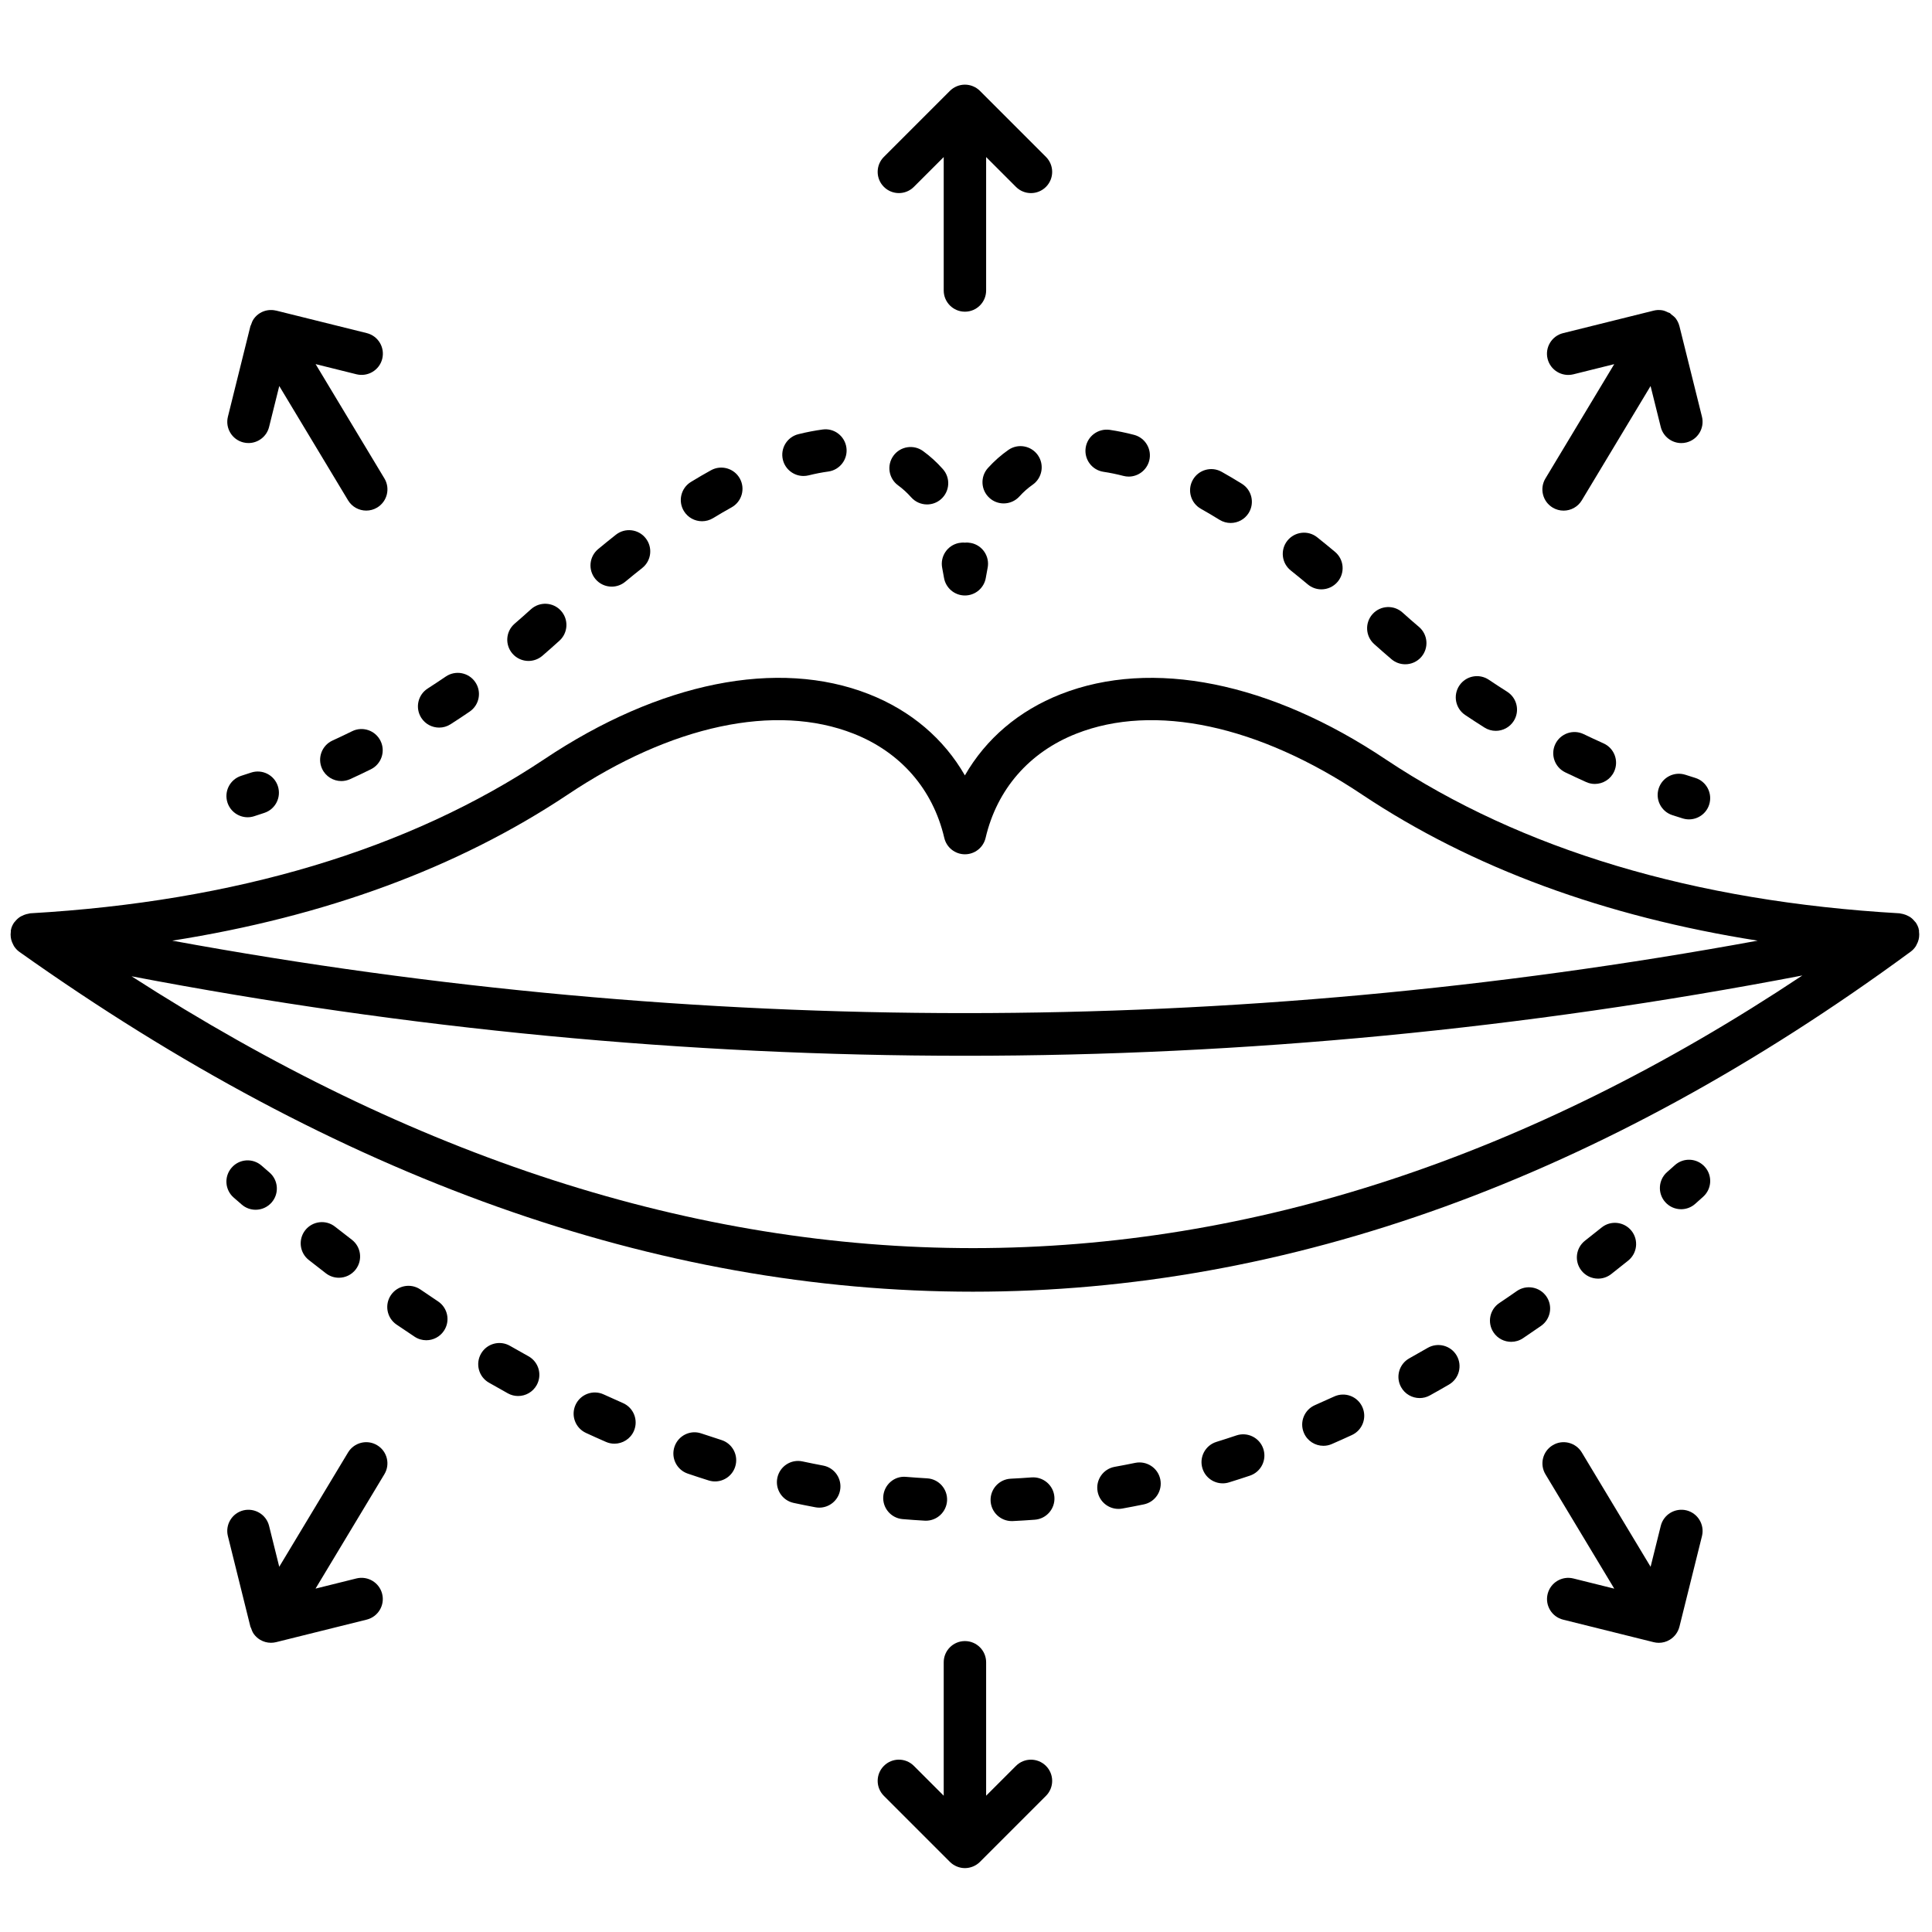 <svg xmlns="http://www.w3.org/2000/svg" xmlns:xlink="http://www.w3.org/1999/xlink" version="1.1" width="256" height="256" viewBox="0 0 256 256" xml:space="preserve">

<defs>
</defs>
<g style="stroke: none; stroke-width: 0; stroke-dasharray: none; stroke-linecap: butt; stroke-linejoin: miter; stroke-miterlimit: 10; fill: none; fill-rule: nonzero; opacity: 1;" transform="translate(1.407 1.407) scale(2.81 2.81)" >
	<path d="M 89.972 43.805 c 0.01 -0.039 0.016 -0.077 0.021 -0.117 c 0.011 -0.086 0.009 -0.173 -0.003 -0.261 c -0.003 -0.025 0.004 -0.048 -0.001 -0.073 c -0.002 -0.011 -0.01 -0.018 -0.013 -0.029 c -0.004 -0.015 -0.002 -0.03 -0.006 -0.045 c -0.031 -0.103 -0.077 -0.198 -0.136 -0.283 c -0.011 -0.017 -0.028 -0.028 -0.041 -0.044 c -0.06 -0.076 -0.128 -0.143 -0.207 -0.199 c -0.033 -0.024 -0.069 -0.04 -0.105 -0.06 c -0.068 -0.037 -0.139 -0.066 -0.216 -0.086 c -0.041 -0.011 -0.08 -0.021 -0.122 -0.026 c -0.026 -0.004 -0.05 -0.015 -0.076 -0.016 c -9.677 -0.557 -17.825 -2.997 -24.214 -7.251 c -5.449 -3.651 -11.035 -4.773 -15.336 -3.081 c -1.981 0.78 -3.527 2.103 -4.519 3.829 c -0.991 -1.726 -2.538 -3.048 -4.519 -3.829 c -4.297 -1.694 -9.887 -0.569 -15.334 3.079 c -6.391 4.256 -14.539 6.696 -24.216 7.253 c -0.027 0.002 -0.052 0.013 -0.078 0.017 c -0.039 0.005 -0.074 0.014 -0.111 0.024 C 0.659 42.629 0.583 42.66 0.509 42.7 c -0.031 0.017 -0.061 0.031 -0.09 0.052 C 0.337 42.81 0.264 42.88 0.202 42.96 c -0.011 0.014 -0.025 0.023 -0.035 0.038 c -0.06 0.087 -0.109 0.184 -0.139 0.291 c -0.004 0.013 -0.002 0.026 -0.005 0.039 c -0.002 0.01 -0.01 0.017 -0.012 0.027 c -0.005 0.025 0.003 0.049 -0.001 0.074 c -0.012 0.089 -0.015 0.176 -0.003 0.263 c 0.005 0.04 0.012 0.077 0.021 0.115 c 0.021 0.082 0.053 0.158 0.093 0.233 c 0.016 0.03 0.028 0.061 0.047 0.089 c 0.065 0.095 0.143 0.183 0.241 0.252 c 0.001 0.001 0.003 0.002 0.004 0.003 c 0 0 0.001 0.001 0.001 0.001 C 15.46 55.068 30.481 60.409 45.378 60.409 c 14.895 0 29.665 -5.341 44.204 -16.023 c 0.003 -0.002 0.005 -0.003 0.007 -0.005 c 0.005 -0.003 0.009 -0.006 0.014 -0.01 c 0.093 -0.069 0.169 -0.153 0.231 -0.245 c 0.019 -0.028 0.029 -0.058 0.045 -0.087 C 89.92 43.963 89.952 43.887 89.972 43.805 z M 26.259 36.976 c 4.895 -3.28 9.81 -4.33 13.49 -2.881 c 2.221 0.875 3.741 2.621 4.278 4.916 c 0.106 0.452 0.509 0.772 0.974 0.772 c 0.464 0 0.868 -0.32 0.974 -0.772 c 0.537 -2.295 2.057 -4.042 4.278 -4.916 c 3.678 -1.449 8.594 -0.399 13.491 2.883 c 5.176 3.446 11.43 5.742 18.638 6.878 c -24.834 4.555 -49.923 4.556 -74.76 0 C 14.829 42.721 21.083 40.424 26.259 36.976 z M 5.703 45.536 C 18.754 48.03 31.877 49.284 45 49.284 c 13.188 0 26.375 -1.268 39.489 -3.786 C 58.74 62.627 32.274 62.64 5.703 45.536 z" style="stroke: none; stroke-width: 1; stroke-dasharray: none; stroke-linecap: butt; stroke-linejoin: miter; stroke-miterlimit: 10; fill: rgb(0,0,0); fill-rule: nonzero; opacity: 1;" transform=" matrix(1 0 0 1 0 0) " stroke-linecap="round" />
	<path d="M 11.553 56.545 c -0.232 0 -0.466 -0.08 -0.655 -0.245 l -0.378 -0.328 c -0.417 -0.362 -0.462 -0.993 -0.099 -1.41 c 0.361 -0.419 0.993 -0.464 1.411 -0.1 l 0.378 0.328 c 0.417 0.362 0.462 0.993 0.099 1.41 C 12.111 56.428 11.833 56.545 11.553 56.545 z" style="stroke: none; stroke-width: 1; stroke-dasharray: none; stroke-linecap: butt; stroke-linejoin: miter; stroke-miterlimit: 10; fill: rgb(0,0,0); fill-rule: nonzero; opacity: 1;" transform=" matrix(1 0 0 1 0 0) " stroke-linecap="round" />
	<path d="M 47.209 71.226 c -0.529 0 -0.972 -0.416 -0.998 -0.951 c -0.027 -0.551 0.399 -1.021 0.95 -1.048 c 0.328 -0.016 0.656 -0.036 0.985 -0.061 c 0.549 -0.038 1.032 0.371 1.073 0.922 c 0.042 0.551 -0.371 1.031 -0.922 1.073 c -0.346 0.026 -0.692 0.047 -1.037 0.064 C 47.242 71.226 47.225 71.226 47.209 71.226 z M 43.159 71.208 c -0.02 0 -0.039 -0.001 -0.059 -0.002 c -0.345 -0.02 -0.692 -0.044 -1.037 -0.073 c -0.55 -0.046 -0.959 -0.529 -0.913 -1.08 c 0.046 -0.55 0.528 -0.969 1.08 -0.912 c 0.329 0.027 0.658 0.05 0.987 0.069 c 0.551 0.031 0.972 0.505 0.941 1.056 C 44.125 70.798 43.685 71.208 43.159 71.208 z M 52.24 70.651 c -0.475 0 -0.897 -0.339 -0.984 -0.823 c -0.098 -0.543 0.264 -1.064 0.808 -1.161 c 0.323 -0.058 0.647 -0.121 0.969 -0.187 c 0.541 -0.108 1.07 0.238 1.18 0.779 s -0.238 1.07 -0.779 1.18 c -0.338 0.069 -0.677 0.135 -1.016 0.196 C 52.358 70.646 52.299 70.651 52.24 70.651 z M 38.131 70.592 c -0.061 0 -0.124 -0.006 -0.186 -0.018 c -0.34 -0.063 -0.681 -0.132 -1.021 -0.205 c -0.54 -0.116 -0.884 -0.648 -0.768 -1.188 c 0.116 -0.539 0.645 -0.887 1.188 -0.768 c 0.324 0.069 0.648 0.134 0.971 0.195 c 0.543 0.102 0.9 0.625 0.798 1.167 C 39.023 70.257 38.603 70.592 38.131 70.592 z M 57.156 69.446 c -0.427 0 -0.822 -0.275 -0.955 -0.704 c -0.164 -0.527 0.132 -1.088 0.659 -1.251 c 0.314 -0.098 0.627 -0.198 0.943 -0.305 c 0.524 -0.175 1.091 0.106 1.267 0.63 c 0.176 0.524 -0.106 1.09 -0.63 1.267 c -0.329 0.11 -0.658 0.217 -0.988 0.318 C 57.354 69.432 57.254 69.446 57.156 69.446 z M 33.216 69.356 c -0.099 0 -0.2 -0.015 -0.299 -0.046 c -0.329 -0.103 -0.658 -0.211 -0.987 -0.323 c -0.523 -0.178 -0.802 -0.746 -0.625 -1.269 c 0.178 -0.524 0.745 -0.807 1.269 -0.624 c 0.314 0.106 0.627 0.209 0.94 0.308 c 0.527 0.165 0.821 0.726 0.655 1.253 C 34.036 69.083 33.641 69.356 33.216 69.356 z M 61.905 67.676 c -0.386 0 -0.753 -0.224 -0.917 -0.6 c -0.222 -0.506 0.01 -1.096 0.516 -1.317 c 0.302 -0.132 0.604 -0.267 0.905 -0.406 c 0.505 -0.233 1.097 -0.014 1.328 0.486 c 0.232 0.501 0.015 1.096 -0.486 1.328 c -0.315 0.146 -0.63 0.286 -0.946 0.424 C 62.173 67.65 62.037 67.676 61.905 67.676 z M 28.473 67.576 c -0.134 0 -0.27 -0.026 -0.4 -0.084 c -0.315 -0.137 -0.628 -0.278 -0.942 -0.423 c -0.502 -0.231 -0.722 -0.824 -0.491 -1.326 c 0.231 -0.501 0.825 -0.722 1.326 -0.49 c 0.302 0.139 0.605 0.274 0.908 0.407 c 0.506 0.221 0.737 0.811 0.516 1.317 C 29.226 67.352 28.858 67.576 28.473 67.576 z M 66.443 65.425 c -0.352 0 -0.693 -0.186 -0.875 -0.515 c -0.269 -0.484 -0.094 -1.092 0.389 -1.36 c 0.288 -0.16 0.575 -0.323 0.863 -0.491 c 0.478 -0.276 1.09 -0.116 1.368 0.36 c 0.277 0.478 0.116 1.09 -0.36 1.368 c -0.299 0.174 -0.6 0.345 -0.9 0.511 C 66.773 65.385 66.607 65.425 66.443 65.425 z M 23.931 65.328 c -0.164 0 -0.331 -0.04 -0.484 -0.126 c -0.298 -0.165 -0.597 -0.333 -0.895 -0.505 c -0.479 -0.274 -0.645 -0.886 -0.37 -1.366 c 0.274 -0.479 0.886 -0.645 1.365 -0.369 c 0.291 0.166 0.581 0.33 0.871 0.491 c 0.483 0.268 0.657 0.876 0.389 1.36 C 24.624 65.142 24.283 65.328 23.931 65.328 z M 70.759 62.773 c -0.322 0 -0.639 -0.155 -0.831 -0.442 c -0.308 -0.459 -0.186 -1.08 0.273 -1.388 c 0.274 -0.185 0.549 -0.371 0.822 -0.563 c 0.452 -0.315 1.075 -0.204 1.393 0.248 c 0.316 0.452 0.205 1.076 -0.248 1.393 c -0.283 0.197 -0.568 0.392 -0.852 0.582 C 71.145 62.718 70.951 62.773 70.759 62.773 z M 19.6 62.698 c -0.19 0 -0.383 -0.054 -0.553 -0.168 c -0.283 -0.189 -0.567 -0.379 -0.851 -0.572 c -0.456 -0.312 -0.573 -0.934 -0.262 -1.39 c 0.312 -0.457 0.934 -0.573 1.39 -0.263 c 0.277 0.189 0.554 0.376 0.831 0.561 c 0.46 0.306 0.585 0.927 0.278 1.386 C 20.241 62.541 19.924 62.698 19.6 62.698 z M 74.857 59.793 c -0.297 0 -0.592 -0.132 -0.789 -0.384 c -0.34 -0.435 -0.263 -1.064 0.172 -1.405 c 0.261 -0.204 0.523 -0.411 0.783 -0.621 c 0.43 -0.348 1.061 -0.277 1.407 0.152 c 0.346 0.431 0.277 1.06 -0.152 1.407 c -0.269 0.216 -0.536 0.429 -0.805 0.639 C 75.29 59.723 75.072 59.793 74.857 59.793 z M 15.479 59.751 c -0.213 0 -0.427 -0.067 -0.609 -0.207 c -0.271 -0.207 -0.54 -0.417 -0.81 -0.63 c -0.434 -0.341 -0.509 -0.97 -0.167 -1.405 c 0.342 -0.433 0.973 -0.508 1.405 -0.166 c 0.263 0.207 0.527 0.411 0.791 0.614 c 0.438 0.336 0.521 0.964 0.184 1.403 C 16.076 59.616 15.779 59.751 15.479 59.751 z" style="stroke: none; stroke-width: 1; stroke-dasharray: none; stroke-linecap: butt; stroke-linejoin: miter; stroke-miterlimit: 10; fill: rgb(0,0,0); fill-rule: nonzero; opacity: 1;" transform=" matrix(1 0 0 1 0 0) " stroke-linecap="round" />
	<path d="M 78.771 56.52 c -0.276 0 -0.552 -0.114 -0.75 -0.338 c -0.365 -0.414 -0.326 -1.046 0.088 -1.412 l 0.367 -0.327 c 0.411 -0.37 1.043 -0.336 1.412 0.076 c 0.369 0.411 0.335 1.043 -0.076 1.412 l -0.379 0.339 C 79.243 56.438 79.006 56.52 78.771 56.52 z" style="stroke: none; stroke-width: 1; stroke-dasharray: none; stroke-linecap: butt; stroke-linejoin: miter; stroke-miterlimit: 10; fill: rgb(0,0,0); fill-rule: nonzero; opacity: 1;" transform=" matrix(1 0 0 1 0 0) " stroke-linecap="round" />
	<path d="M 79.143 38.137 c -0.098 0 -0.197 -0.015 -0.296 -0.045 l -0.486 -0.154 c -0.526 -0.169 -0.816 -0.732 -0.647 -1.258 c 0.168 -0.526 0.73 -0.815 1.258 -0.647 l 0.467 0.148 c 0.527 0.163 0.822 0.724 0.659 1.251 C 79.966 37.862 79.57 38.137 79.143 38.137 z" style="stroke: none; stroke-width: 1; stroke-dasharray: none; stroke-linecap: butt; stroke-linejoin: miter; stroke-miterlimit: 10; fill: rgb(0,0,0); fill-rule: nonzero; opacity: 1;" transform=" matrix(1 0 0 1 0 0) " stroke-linecap="round" />
	<path d="M 74.704 36.466 c -0.137 0 -0.275 -0.028 -0.408 -0.088 c -0.332 -0.149 -0.66 -0.302 -0.987 -0.459 c -0.498 -0.24 -0.707 -0.838 -0.468 -1.335 c 0.24 -0.497 0.84 -0.707 1.335 -0.467 c 0.311 0.149 0.623 0.295 0.938 0.436 c 0.504 0.226 0.73 0.818 0.503 1.322 C 75.451 36.245 75.086 36.466 74.704 36.466 z M 70.033 33.962 c -0.183 0 -0.367 -0.05 -0.532 -0.154 c -0.307 -0.193 -0.611 -0.392 -0.913 -0.594 c -0.458 -0.308 -0.58 -0.929 -0.273 -1.388 c 0.307 -0.458 0.926 -0.582 1.388 -0.274 c 0.286 0.192 0.573 0.38 0.864 0.564 c 0.468 0.295 0.608 0.912 0.313 1.38 C 70.689 33.797 70.365 33.962 70.033 33.962 z M 65.764 30.823 c -0.23 0 -0.46 -0.078 -0.649 -0.238 c -0.275 -0.235 -0.549 -0.474 -0.82 -0.717 c -0.41 -0.37 -0.442 -1.002 -0.073 -1.412 c 0.371 -0.412 1.003 -0.443 1.413 -0.073 c 0.255 0.231 0.515 0.457 0.777 0.679 c 0.42 0.358 0.471 0.989 0.113 1.41 C 66.328 30.703 66.046 30.823 65.764 30.823 z M 61.809 27.29 c -0.226 0 -0.453 -0.077 -0.641 -0.233 c -0.27 -0.226 -0.537 -0.444 -0.803 -0.657 c -0.433 -0.344 -0.503 -0.974 -0.159 -1.406 c 0.347 -0.431 0.976 -0.503 1.406 -0.158 c 0.279 0.222 0.559 0.451 0.84 0.686 c 0.424 0.355 0.48 0.986 0.125 1.409 C 62.379 27.168 62.095 27.29 61.809 27.29 z M 57.531 24.16 c -0.18 0 -0.361 -0.048 -0.526 -0.15 c -0.295 -0.183 -0.588 -0.355 -0.877 -0.518 c -0.482 -0.271 -0.653 -0.88 -0.383 -1.362 c 0.271 -0.483 0.881 -0.653 1.362 -0.382 c 0.315 0.176 0.631 0.363 0.951 0.562 c 0.47 0.291 0.614 0.907 0.324 1.377 C 58.194 23.992 57.866 24.16 57.531 24.16 z M 46.828 23.238 c -0.239 0 -0.48 -0.085 -0.671 -0.259 c -0.41 -0.371 -0.441 -1.004 -0.07 -1.413 c 0.291 -0.321 0.614 -0.607 0.96 -0.849 c 0.451 -0.317 1.076 -0.207 1.393 0.246 c 0.316 0.452 0.207 1.076 -0.246 1.393 c -0.223 0.156 -0.434 0.342 -0.624 0.553 C 47.372 23.127 47.1 23.238 46.828 23.238 z M 52.723 21.973 c -0.083 0 -0.168 -0.011 -0.252 -0.033 c -0.32 -0.083 -0.632 -0.147 -0.934 -0.192 c -0.547 -0.081 -0.924 -0.589 -0.843 -1.136 c 0.081 -0.547 0.591 -0.92 1.136 -0.843 c 0.37 0.055 0.752 0.133 1.143 0.235 c 0.535 0.139 0.856 0.685 0.717 1.22 C 53.572 21.674 53.167 21.973 52.723 21.973 z" style="stroke: none; stroke-width: 1; stroke-dasharray: none; stroke-linecap: butt; stroke-linejoin: miter; stroke-miterlimit: 10; fill: rgb(0,0,0); fill-rule: nonzero; opacity: 1;" transform=" matrix(1 0 0 1 0 0) " stroke-linecap="round" />
	<path d="M 45 27.579 c -0.489 0 -0.907 -0.354 -0.987 -0.837 c -0.026 -0.157 -0.054 -0.31 -0.084 -0.46 c -0.108 -0.542 0.242 -1.069 0.784 -1.178 c 0.097 -0.019 0.195 -0.025 0.287 -0.016 c 0.092 -0.01 0.189 -0.004 0.287 0.016 c 0.542 0.108 0.893 0.636 0.783 1.178 c -0.029 0.15 -0.058 0.303 -0.084 0.46 C 45.907 27.225 45.489 27.579 45 27.579 z" style="stroke: none; stroke-width: 1; stroke-dasharray: none; stroke-linecap: butt; stroke-linejoin: miter; stroke-miterlimit: 10; fill: rgb(0,0,0); fill-rule: nonzero; opacity: 1;" transform=" matrix(1 0 0 1 0 0) " stroke-linecap="round" />
	<path d="M 15.595 36.33 c -0.379 0 -0.742 -0.217 -0.91 -0.585 c -0.23 -0.503 -0.008 -1.096 0.494 -1.326 c 0.311 -0.142 0.618 -0.288 0.924 -0.439 c 0.497 -0.244 1.095 -0.041 1.34 0.455 c 0.244 0.496 0.041 1.095 -0.455 1.34 c -0.323 0.159 -0.648 0.314 -0.976 0.464 C 15.875 36.3 15.734 36.33 15.595 36.33 z M 20.207 33.809 c -0.329 0 -0.652 -0.162 -0.842 -0.46 c -0.298 -0.465 -0.164 -1.084 0.301 -1.382 c 0.287 -0.185 0.572 -0.373 0.854 -0.565 c 0.457 -0.311 1.079 -0.194 1.39 0.262 c 0.312 0.456 0.194 1.078 -0.262 1.39 c -0.297 0.203 -0.598 0.402 -0.901 0.596 C 20.58 33.758 20.393 33.809 20.207 33.809 z M 24.42 30.666 c -0.281 0 -0.56 -0.118 -0.758 -0.347 c -0.361 -0.419 -0.314 -1.05 0.105 -1.41 c 0.259 -0.223 0.515 -0.45 0.769 -0.68 c 0.41 -0.371 1.043 -0.34 1.413 0.068 c 0.372 0.409 0.341 1.042 -0.068 1.413 c -0.267 0.242 -0.536 0.481 -0.808 0.715 C 24.883 30.586 24.651 30.666 24.42 30.666 z M 28.345 27.162 c -0.288 0 -0.573 -0.123 -0.771 -0.362 c -0.353 -0.425 -0.294 -1.056 0.132 -1.409 c 0.28 -0.232 0.558 -0.458 0.835 -0.676 c 0.433 -0.343 1.063 -0.27 1.405 0.164 c 0.343 0.434 0.27 1.063 -0.164 1.405 c -0.265 0.21 -0.532 0.426 -0.8 0.648 C 28.796 27.086 28.57 27.162 28.345 27.162 z M 32.603 24.078 c -0.337 0 -0.666 -0.17 -0.854 -0.478 c -0.288 -0.471 -0.14 -1.087 0.331 -1.375 c 0.318 -0.195 0.634 -0.379 0.946 -0.551 c 0.482 -0.267 1.092 -0.093 1.36 0.39 c 0.268 0.483 0.093 1.092 -0.39 1.36 c -0.287 0.159 -0.578 0.329 -0.871 0.508 C 32.961 24.031 32.781 24.078 32.603 24.078 z M 43.214 23.286 c -0.276 0 -0.551 -0.114 -0.749 -0.337 c -0.189 -0.213 -0.396 -0.402 -0.614 -0.561 c -0.447 -0.324 -0.547 -0.95 -0.223 -1.397 c 0.324 -0.447 0.95 -0.546 1.397 -0.223 c 0.336 0.244 0.652 0.531 0.937 0.854 c 0.366 0.413 0.328 1.045 -0.085 1.412 C 43.687 23.203 43.45 23.286 43.214 23.286 z M 37.387 21.944 c -0.448 0 -0.857 -0.304 -0.97 -0.759 c -0.133 -0.536 0.193 -1.079 0.73 -1.212 c 0.39 -0.097 0.77 -0.17 1.139 -0.22 c 0.547 -0.079 1.052 0.309 1.126 0.856 c 0.075 0.547 -0.309 1.052 -0.856 1.126 c -0.3 0.041 -0.609 0.101 -0.926 0.18 C 37.548 21.935 37.467 21.944 37.387 21.944 z" style="stroke: none; stroke-width: 1; stroke-dasharray: none; stroke-linecap: butt; stroke-linejoin: miter; stroke-miterlimit: 10; fill: rgb(0,0,0); fill-rule: nonzero; opacity: 1;" transform=" matrix(1 0 0 1 0 0) " stroke-linecap="round" />
	<path d="M 11.177 38.037 c -0.423 0 -0.817 -0.271 -0.953 -0.696 c -0.168 -0.526 0.122 -1.089 0.648 -1.258 l 0.463 -0.151 c 0.523 -0.176 1.091 0.106 1.265 0.632 c 0.175 0.524 -0.107 1.091 -0.632 1.265 l -0.487 0.16 C 11.381 38.021 11.278 38.037 11.177 38.037 z" style="stroke: none; stroke-width: 1; stroke-dasharray: none; stroke-linecap: butt; stroke-linejoin: miter; stroke-miterlimit: 10; fill: rgb(0,0,0); fill-rule: nonzero; opacity: 1;" transform=" matrix(1 0 0 1 0 0) " stroke-linecap="round" />
	<path d="M 48.821 6.897 l -3.114 -3.114 c -0.092 -0.092 -0.203 -0.165 -0.325 -0.216 c -0.245 -0.101 -0.52 -0.101 -0.764 0 c -0.122 0.051 -0.233 0.124 -0.325 0.216 l -3.114 3.114 c -0.391 0.391 -0.391 1.024 0 1.414 c 0.391 0.391 1.024 0.391 1.414 0 L 44 6.905 v 6.292 c 0 0.552 0.448 1 1 1 s 1 -0.448 1 -1 V 6.905 l 1.407 1.407 c 0.195 0.195 0.451 0.293 0.707 0.293 s 0.512 -0.098 0.707 -0.293 C 49.212 7.921 49.212 7.288 48.821 6.897 z" style="stroke: none; stroke-width: 1; stroke-dasharray: none; stroke-linecap: butt; stroke-linejoin: miter; stroke-miterlimit: 10; fill: rgb(0,0,0); fill-rule: nonzero; opacity: 1;" transform=" matrix(1 0 0 1 0 0) " stroke-linecap="round" />
	<path d="M 79.755 19.149 l -1.063 -4.274 c -0.001 -0.002 -0.002 -0.004 -0.003 -0.006 c -0.032 -0.125 -0.088 -0.242 -0.165 -0.347 c -0.057 -0.077 -0.134 -0.134 -0.209 -0.191 c -0.028 -0.022 -0.046 -0.052 -0.078 -0.071 c -0.023 -0.014 -0.05 -0.014 -0.074 -0.026 c -0.093 -0.047 -0.189 -0.089 -0.293 -0.105 c -0.132 -0.02 -0.265 -0.014 -0.392 0.018 l -4.272 1.062 c -0.536 0.133 -0.863 0.676 -0.73 1.212 c 0.134 0.536 0.677 0.86 1.212 0.73 l 1.93 -0.48 l -3.244 5.391 c -0.285 0.473 -0.133 1.088 0.341 1.373 c 0.161 0.097 0.339 0.143 0.515 0.143 c 0.339 0 0.67 -0.172 0.858 -0.484 l 3.244 -5.391 l 0.48 1.931 c 0.113 0.455 0.522 0.759 0.97 0.759 c 0.08 0 0.161 -0.009 0.242 -0.03 C 79.561 20.228 79.887 19.685 79.755 19.149 z" style="stroke: none; stroke-width: 1; stroke-dasharray: none; stroke-linecap: butt; stroke-linejoin: miter; stroke-miterlimit: 10; fill: rgb(0,0,0); fill-rule: nonzero; opacity: 1;" transform=" matrix(1 0 0 1 0 0) " stroke-linecap="round" />
	<path d="M 17.626 22.06 l -3.244 -5.391 l 1.93 0.48 c 0.532 0.13 1.078 -0.193 1.212 -0.73 c 0.133 -0.536 -0.193 -1.079 -0.73 -1.212 l -4.274 -1.062 c -0.003 -0.001 -0.007 0 -0.01 0 c -0.123 -0.029 -0.251 -0.036 -0.378 -0.017 c -0.129 0.019 -0.255 0.063 -0.369 0.132 c -0.115 0.069 -0.213 0.16 -0.29 0.266 c -0.065 0.089 -0.106 0.191 -0.139 0.295 c -0.006 0.02 -0.021 0.035 -0.026 0.055 l -1.062 4.274 c -0.133 0.536 0.193 1.079 0.73 1.212 c 0.081 0.02 0.162 0.029 0.242 0.029 c 0.448 0 0.857 -0.304 0.97 -0.759 l 0.48 -1.93 l 3.244 5.39 c 0.188 0.312 0.519 0.484 0.858 0.484 c 0.175 0 0.354 -0.046 0.515 -0.143 C 17.758 23.147 17.911 22.533 17.626 22.06 z" style="stroke: none; stroke-width: 1; stroke-dasharray: none; stroke-linecap: butt; stroke-linejoin: miter; stroke-miterlimit: 10; fill: rgb(0,0,0); fill-rule: nonzero; opacity: 1;" transform=" matrix(1 0 0 1 0 0) " stroke-linecap="round" />
	<path d="M 48.821 82.77 c -0.391 -0.391 -1.024 -0.391 -1.414 0 L 46 84.176 v -6.292 c 0 -0.553 -0.448 -1 -1 -1 s -1 0.447 -1 1 v 6.292 l -1.407 -1.407 c -0.391 -0.391 -1.024 -0.391 -1.414 0 c -0.391 0.391 -0.391 1.024 0 1.414 l 3.113 3.113 c 0.092 0.093 0.203 0.166 0.326 0.217 c 0.122 0.051 0.252 0.077 0.382 0.077 s 0.26 -0.027 0.382 -0.077 c 0.123 -0.051 0.233 -0.124 0.326 -0.217 l 3.113 -3.113 C 49.212 83.793 49.212 83.16 48.821 82.77 z" style="stroke: none; stroke-width: 1; stroke-dasharray: none; stroke-linecap: butt; stroke-linejoin: miter; stroke-miterlimit: 10; fill: rgb(0,0,0); fill-rule: nonzero; opacity: 1;" transform=" matrix(1 0 0 1 0 0) " stroke-linecap="round" />
	<path d="M 79.025 70.72 c -0.536 -0.129 -1.078 0.193 -1.212 0.73 l -0.48 1.931 l -3.244 -5.391 c -0.285 -0.473 -0.902 -0.627 -1.372 -0.341 c -0.474 0.284 -0.626 0.899 -0.341 1.372 l 3.244 5.391 l -1.93 -0.48 c -0.536 -0.132 -1.078 0.193 -1.212 0.73 c -0.133 0.536 0.193 1.078 0.73 1.212 l 4.273 1.063 c 0.079 0.02 0.16 0.029 0.241 0.029 c 0 0 0 0 0 0 s 0 0 0 0 c 0.176 0 0.354 -0.046 0.515 -0.144 c 0.115 -0.069 0.212 -0.159 0.29 -0.265 c 0.078 -0.105 0.133 -0.224 0.165 -0.349 c 0 -0.001 0.001 -0.001 0.001 -0.002 l 1.063 -4.274 C 79.887 71.396 79.561 70.854 79.025 70.72 z" style="stroke: none; stroke-width: 1; stroke-dasharray: none; stroke-linecap: butt; stroke-linejoin: miter; stroke-miterlimit: 10; fill: rgb(0,0,0); fill-rule: nonzero; opacity: 1;" transform=" matrix(1 0 0 1 0 0) " stroke-linecap="round" />
	<path d="M 17.284 67.649 c -0.471 -0.286 -1.087 -0.132 -1.373 0.341 l -3.244 5.39 l -0.48 -1.93 c -0.134 -0.536 -0.679 -0.859 -1.212 -0.73 c -0.536 0.134 -0.863 0.676 -0.73 1.212 l 1.062 4.274 c 0.005 0.02 0.019 0.035 0.026 0.054 c 0.033 0.104 0.074 0.206 0.139 0.296 c 0.078 0.106 0.176 0.196 0.29 0.265 c 0.079 0.047 0.163 0.083 0.249 0.107 c 0.087 0.024 0.177 0.036 0.265 0.036 c 0 0 0 0 0 0 s 0 0 0 0 c 0.081 0 0.162 -0.01 0.241 -0.029 l 4.274 -1.063 c 0.536 -0.134 0.863 -0.676 0.729 -1.212 c -0.133 -0.536 -0.678 -0.861 -1.212 -0.73 l -1.93 0.48 l 3.244 -5.39 C 17.911 68.549 17.758 67.933 17.284 67.649 z" style="stroke: none; stroke-width: 1; stroke-dasharray: none; stroke-linecap: butt; stroke-linejoin: miter; stroke-miterlimit: 10; fill: rgb(0,0,0); fill-rule: nonzero; opacity: 1;" transform=" matrix(1 0 0 1 0 0) " stroke-linecap="round" />
</g>
</svg>